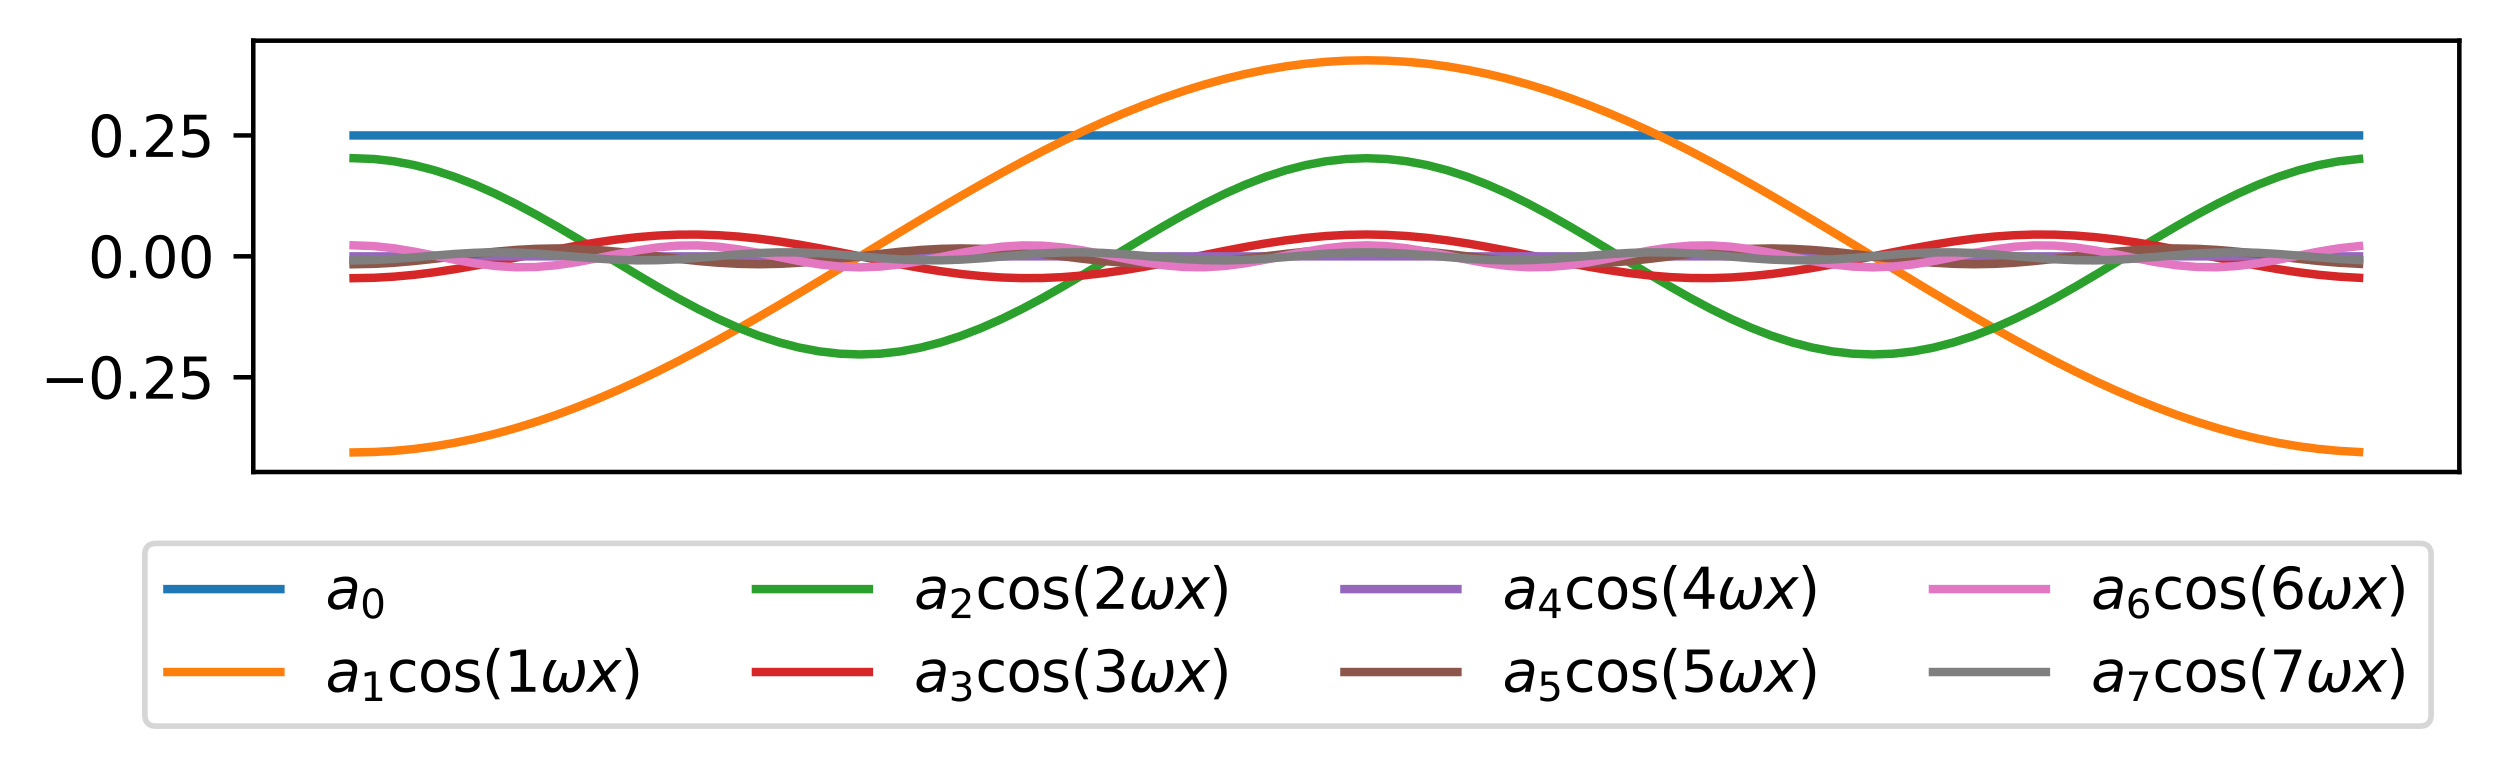 <?xml version="1.0" encoding="utf-8" standalone="no"?>
<!DOCTYPE svg PUBLIC "-//W3C//DTD SVG 1.1//EN"
  "http://www.w3.org/Graphics/SVG/1.1/DTD/svg11.dtd">
<svg xmlns:xlink="http://www.w3.org/1999/xlink" width="442.645pt" height="135.767pt" viewBox="0 0 442.645 135.767" xmlns="http://www.w3.org/2000/svg" version="1.1">
 <defs>
  <style type="text/css">*{stroke-linejoin: round; stroke-linecap: butt}</style>
 </defs>
 <g id="figure_1">
  <g id="patch_1">
   <path d="M 0 135.767 
L 442.645 135.767 
L 442.645 -0 
L 0 -0 
z
" style="fill: #ffffff"/>
  </g>
  <g id="axes_1">
   <g id="patch_2">
    <path d="M 44.845 83.573 
L 435.445 83.573 
L 435.445 7.2 
L 44.845 7.2 
z
" style="fill: #ffffff"/>
   </g>
   <g id="matplotlib.axis_1"/>
   <g id="matplotlib.axis_2">
    <g id="ytick_1">
     <g id="line2d_1">
      <defs>
       <path id="m1de88952b1" d="M 0 0 
L -3.5 0 
" style="stroke: #000000; stroke-width: 0.8"/>
      </defs>
      <g>
       <use xlink:href="#m1de88952b1" x="44.845" y="66.794" style="stroke: #000000; stroke-width: 0.8"/>
      </g>
     </g>
     <g id="text_1">
      <!-- −0.25 -->
      <g transform="translate(7.2 70.593) scale(0.1 -0.1)">
       <defs>
        <path id="DejaVuSans-2212" d="M 678 2272 
L 4684 2272 
L 4684 1741 
L 678 1741 
L 678 2272 
z
" transform="scale(0.016)"/>
        <path id="DejaVuSans-30" d="M 2034 4250 
Q 1547 4250 1301 3770 
Q 1056 3291 1056 2328 
Q 1056 1369 1301 889 
Q 1547 409 2034 409 
Q 2525 409 2770 889 
Q 3016 1369 3016 2328 
Q 3016 3291 2770 3770 
Q 2525 4250 2034 4250 
z
M 2034 4750 
Q 2819 4750 3233 4129 
Q 3647 3509 3647 2328 
Q 3647 1150 3233 529 
Q 2819 -91 2034 -91 
Q 1250 -91 836 529 
Q 422 1150 422 2328 
Q 422 3509 836 4129 
Q 1250 4750 2034 4750 
z
" transform="scale(0.016)"/>
        <path id="DejaVuSans-2e" d="M 684 794 
L 1344 794 
L 1344 0 
L 684 0 
L 684 794 
z
" transform="scale(0.016)"/>
        <path id="DejaVuSans-32" d="M 1228 531 
L 3431 531 
L 3431 0 
L 469 0 
L 469 531 
Q 828 903 1448 1529 
Q 2069 2156 2228 2338 
Q 2531 2678 2651 2914 
Q 2772 3150 2772 3378 
Q 2772 3750 2511 3984 
Q 2250 4219 1831 4219 
Q 1534 4219 1204 4116 
Q 875 4013 500 3803 
L 500 4441 
Q 881 4594 1212 4672 
Q 1544 4750 1819 4750 
Q 2544 4750 2975 4387 
Q 3406 4025 3406 3419 
Q 3406 3131 3298 2873 
Q 3191 2616 2906 2266 
Q 2828 2175 2409 1742 
Q 1991 1309 1228 531 
z
" transform="scale(0.016)"/>
        <path id="DejaVuSans-35" d="M 691 4666 
L 3169 4666 
L 3169 4134 
L 1269 4134 
L 1269 2991 
Q 1406 3038 1543 3061 
Q 1681 3084 1819 3084 
Q 2600 3084 3056 2656 
Q 3513 2228 3513 1497 
Q 3513 744 3044 326 
Q 2575 -91 1722 -91 
Q 1428 -91 1123 -41 
Q 819 9 494 109 
L 494 744 
Q 775 591 1075 516 
Q 1375 441 1709 441 
Q 2250 441 2565 725 
Q 2881 1009 2881 1497 
Q 2881 1984 2565 2268 
Q 2250 2553 1709 2553 
Q 1456 2553 1204 2497 
Q 953 2441 691 2322 
L 691 4666 
z
" transform="scale(0.016)"/>
       </defs>
       <use xlink:href="#DejaVuSans-2212"/>
       <use xlink:href="#DejaVuSans-30" x="83.789"/>
       <use xlink:href="#DejaVuSans-2e" x="147.412"/>
       <use xlink:href="#DejaVuSans-32" x="179.199"/>
       <use xlink:href="#DejaVuSans-35" x="242.822"/>
      </g>
     </g>
    </g>
    <g id="ytick_2">
     <g id="line2d_2">
      <g>
       <use xlink:href="#m1de88952b1" x="44.845" y="45.387" style="stroke: #000000; stroke-width: 0.8"/>
      </g>
     </g>
     <g id="text_2">
      <!-- 0.00 -->
      <g transform="translate(15.58 49.186) scale(0.1 -0.1)">
       <use xlink:href="#DejaVuSans-30"/>
       <use xlink:href="#DejaVuSans-2e" x="63.623"/>
       <use xlink:href="#DejaVuSans-30" x="95.41"/>
       <use xlink:href="#DejaVuSans-30" x="159.033"/>
      </g>
     </g>
    </g>
    <g id="ytick_3">
     <g id="line2d_3">
      <g>
       <use xlink:href="#m1de88952b1" x="44.845" y="23.98" style="stroke: #000000; stroke-width: 0.8"/>
      </g>
     </g>
     <g id="text_3">
      <!-- 0.25 -->
      <g transform="translate(15.58 27.779) scale(0.1 -0.1)">
       <use xlink:href="#DejaVuSans-30"/>
       <use xlink:href="#DejaVuSans-2e" x="63.623"/>
       <use xlink:href="#DejaVuSans-32" x="95.41"/>
       <use xlink:href="#DejaVuSans-35" x="159.033"/>
      </g>
     </g>
    </g>
   </g>
   <g id="line2d_4">
    <path d="M 62.6 23.98 
L 66.187 23.98 
L 69.773 23.98 
L 73.36 23.98 
L 76.947 23.98 
L 80.534 23.98 
L 84.121 23.98 
L 87.707 23.98 
L 91.294 23.98 
L 94.881 23.98 
L 98.468 23.98 
L 102.054 23.98 
L 105.641 23.98 
L 109.228 23.98 
L 112.815 23.98 
L 116.402 23.98 
L 119.988 23.98 
L 123.575 23.98 
L 127.162 23.98 
L 130.749 23.98 
L 134.335 23.98 
L 137.922 23.98 
L 141.509 23.98 
L 145.096 23.98 
L 148.683 23.98 
L 152.269 23.98 
L 155.856 23.98 
L 159.443 23.98 
L 163.03 23.98 
L 166.616 23.98 
L 170.203 23.98 
L 173.79 23.98 
L 177.377 23.98 
L 180.963 23.98 
L 184.55 23.98 
L 188.137 23.98 
L 191.724 23.98 
L 195.311 23.98 
L 198.897 23.98 
L 202.484 23.98 
L 206.071 23.98 
L 209.658 23.98 
L 213.244 23.98 
L 216.831 23.98 
L 220.418 23.98 
L 224.005 23.98 
L 227.592 23.98 
L 231.178 23.98 
L 234.765 23.98 
L 238.352 23.98 
L 241.939 23.98 
L 245.525 23.98 
L 249.112 23.98 
L 252.699 23.98 
L 256.286 23.98 
L 259.873 23.98 
L 263.459 23.98 
L 267.046 23.98 
L 270.633 23.98 
L 274.22 23.98 
L 277.806 23.98 
L 281.393 23.98 
L 284.98 23.98 
L 288.567 23.98 
L 292.154 23.98 
L 295.74 23.98 
L 299.327 23.98 
L 302.914 23.98 
L 306.501 23.98 
L 310.087 23.98 
L 313.674 23.98 
L 317.261 23.98 
L 320.848 23.98 
L 324.435 23.98 
L 328.021 23.98 
L 331.608 23.98 
L 335.195 23.98 
L 338.782 23.98 
L 342.368 23.98 
L 345.955 23.98 
L 349.542 23.98 
L 353.129 23.98 
L 356.716 23.98 
L 360.302 23.98 
L 363.889 23.98 
L 367.476 23.98 
L 371.063 23.98 
L 374.649 23.98 
L 378.236 23.98 
L 381.823 23.98 
L 385.41 23.98 
L 388.997 23.98 
L 392.583 23.98 
L 396.17 23.98 
L 399.757 23.98 
L 403.344 23.98 
L 406.93 23.98 
L 410.517 23.98 
L 414.104 23.98 
L 417.691 23.98 
" clip-path="url(#pd7d5898097)" style="fill: none; stroke: #1f77b4; stroke-width: 1.5; stroke-linecap: square"/>
   </g>
   <g id="line2d_5">
    <path d="M 62.6 80.102 
L 66.187 80.033 
L 69.773 79.828 
L 73.36 79.487 
L 76.947 79.011 
L 80.534 78.403 
L 84.121 77.664 
L 87.707 76.798 
L 91.294 75.808 
L 94.881 74.698 
L 98.468 73.472 
L 102.054 72.135 
L 105.641 70.693 
L 109.228 69.151 
L 112.815 67.515 
L 116.402 65.792 
L 119.988 63.988 
L 123.575 62.111 
L 127.162 60.168 
L 130.749 58.166 
L 134.335 56.114 
L 137.922 54.02 
L 141.509 51.892 
L 145.096 49.738 
L 148.683 47.566 
L 152.269 45.387 
L 155.856 43.207 
L 159.443 41.036 
L 163.03 38.882 
L 166.616 36.753 
L 170.203 34.659 
L 173.79 32.607 
L 177.377 30.606 
L 180.963 28.663 
L 184.55 26.785 
L 188.137 24.982 
L 191.724 23.258 
L 195.311 21.623 
L 198.897 20.08 
L 202.484 18.638 
L 206.071 17.302 
L 209.658 16.076 
L 213.244 14.966 
L 216.831 13.975 
L 220.418 13.109 
L 224.005 12.371 
L 227.592 11.762 
L 231.178 11.286 
L 234.765 10.945 
L 238.352 10.74 
L 241.939 10.672 
L 245.525 10.74 
L 249.112 10.945 
L 252.699 11.286 
L 256.286 11.762 
L 259.873 12.371 
L 263.459 13.109 
L 267.046 13.975 
L 270.633 14.966 
L 274.22 16.076 
L 277.806 17.302 
L 281.393 18.638 
L 284.98 20.08 
L 288.567 21.623 
L 292.154 23.258 
L 295.74 24.982 
L 299.327 26.785 
L 302.914 28.663 
L 306.501 30.606 
L 310.087 32.607 
L 313.674 34.659 
L 317.261 36.753 
L 320.848 38.882 
L 324.435 41.036 
L 328.021 43.207 
L 331.608 45.387 
L 335.195 47.566 
L 338.782 49.738 
L 342.368 51.892 
L 345.955 54.02 
L 349.542 56.114 
L 353.129 58.166 
L 356.716 60.168 
L 360.302 62.111 
L 363.889 63.988 
L 367.476 65.792 
L 371.063 67.515 
L 374.649 69.151 
L 378.236 70.693 
L 381.823 72.135 
L 385.41 73.472 
L 388.997 74.698 
L 392.583 75.808 
L 396.17 76.798 
L 399.757 77.664 
L 403.344 78.403 
L 406.93 79.011 
L 410.517 79.487 
L 414.104 79.828 
L 417.691 80.033 
" clip-path="url(#pd7d5898097)" style="fill: none; stroke: #ff7f0e; stroke-width: 1.5; stroke-linecap: square"/>
   </g>
   <g id="line2d_6">
    <path d="M 62.6 28.012 
L 66.187 28.149 
L 69.773 28.558 
L 73.36 29.232 
L 76.947 30.161 
L 80.534 31.33 
L 84.121 32.721 
L 87.707 34.312 
L 91.294 36.077 
L 94.881 37.989 
L 98.468 40.018 
L 102.054 42.131 
L 105.641 44.296 
L 109.228 46.478 
L 112.815 48.642 
L 116.402 50.756 
L 119.988 52.784 
L 123.575 54.696 
L 127.162 56.462 
L 130.749 58.052 
L 134.335 59.443 
L 137.922 60.612 
L 141.509 61.541 
L 145.096 62.216 
L 148.683 62.624 
L 152.269 62.761 
L 155.856 62.624 
L 159.443 62.216 
L 163.03 61.541 
L 166.616 60.612 
L 170.203 59.443 
L 173.79 58.052 
L 177.377 56.462 
L 180.963 54.696 
L 184.55 52.784 
L 188.137 50.756 
L 191.724 48.642 
L 195.311 46.478 
L 198.897 44.296 
L 202.484 42.131 
L 206.071 40.018 
L 209.658 37.989 
L 213.244 36.077 
L 216.831 34.312 
L 220.418 32.721 
L 224.005 31.33 
L 227.592 30.161 
L 231.178 29.232 
L 234.765 28.558 
L 238.352 28.149 
L 241.939 28.012 
L 245.525 28.149 
L 249.112 28.558 
L 252.699 29.232 
L 256.286 30.161 
L 259.873 31.33 
L 263.459 32.721 
L 267.046 34.312 
L 270.633 36.077 
L 274.22 37.989 
L 277.806 40.018 
L 281.393 42.131 
L 284.98 44.296 
L 288.567 46.478 
L 292.154 48.642 
L 295.74 50.756 
L 299.327 52.784 
L 302.914 54.696 
L 306.501 56.462 
L 310.087 58.052 
L 313.674 59.443 
L 317.261 60.612 
L 320.848 61.541 
L 324.435 62.216 
L 328.021 62.624 
L 331.608 62.761 
L 335.195 62.624 
L 338.782 62.216 
L 342.368 61.541 
L 345.955 60.612 
L 349.542 59.443 
L 353.129 58.052 
L 356.716 56.462 
L 360.302 54.696 
L 363.889 52.784 
L 367.476 50.756 
L 371.063 48.642 
L 374.649 46.478 
L 378.236 44.296 
L 381.823 42.131 
L 385.41 40.018 
L 388.997 37.989 
L 392.583 36.077 
L 396.17 34.312 
L 399.757 32.721 
L 403.344 31.33 
L 406.93 30.161 
L 410.517 29.232 
L 414.104 28.558 
L 417.691 28.149 
" clip-path="url(#pd7d5898097)" style="fill: none; stroke: #2ca02c; stroke-width: 1.5; stroke-linecap: square"/>
   </g>
   <g id="line2d_7">
    <path d="M 62.6 49.254 
L 66.187 49.186 
L 69.773 48.982 
L 73.36 48.652 
L 76.947 48.206 
L 80.534 47.66 
L 84.121 47.033 
L 87.707 46.348 
L 91.294 45.629 
L 94.881 44.902 
L 98.468 44.192 
L 102.054 43.524 
L 105.641 42.921 
L 109.228 42.407 
L 112.815 41.998 
L 116.402 41.709 
L 119.988 41.55 
L 123.575 41.527 
L 127.162 41.641 
L 130.749 41.887 
L 134.335 42.258 
L 137.922 42.739 
L 141.509 43.314 
L 145.096 43.963 
L 148.683 44.662 
L 152.269 45.387 
L 155.856 46.111 
L 159.443 46.81 
L 163.03 47.459 
L 166.616 48.034 
L 170.203 48.515 
L 173.79 48.886 
L 177.377 49.133 
L 180.963 49.246 
L 184.55 49.224 
L 188.137 49.065 
L 191.724 48.776 
L 195.311 48.367 
L 198.897 47.852 
L 202.484 47.25 
L 206.071 46.582 
L 209.658 45.871 
L 213.244 45.144 
L 216.831 44.425 
L 220.418 43.74 
L 224.005 43.113 
L 227.592 42.567 
L 231.178 42.121 
L 234.765 41.791 
L 238.352 41.588 
L 241.939 41.519 
L 245.525 41.588 
L 249.112 41.791 
L 252.699 42.121 
L 256.286 42.567 
L 259.873 43.113 
L 263.459 43.74 
L 267.046 44.425 
L 270.633 45.144 
L 274.22 45.871 
L 277.806 46.582 
L 281.393 47.25 
L 284.98 47.852 
L 288.567 48.367 
L 292.154 48.776 
L 295.74 49.065 
L 299.327 49.224 
L 302.914 49.246 
L 306.501 49.133 
L 310.087 48.886 
L 313.674 48.515 
L 317.261 48.034 
L 320.848 47.459 
L 324.435 46.81 
L 328.021 46.111 
L 331.608 45.387 
L 335.195 44.662 
L 338.782 43.963 
L 342.368 43.314 
L 345.955 42.739 
L 349.542 42.258 
L 353.129 41.887 
L 356.716 41.641 
L 360.302 41.527 
L 363.889 41.55 
L 367.476 41.709 
L 371.063 41.998 
L 374.649 42.407 
L 378.236 42.921 
L 381.823 43.524 
L 385.41 44.192 
L 388.997 44.902 
L 392.583 45.629 
L 396.17 46.348 
L 399.757 47.033 
L 403.344 47.66 
L 406.93 48.206 
L 410.517 48.652 
L 414.104 48.982 
L 417.691 49.186 
" clip-path="url(#pd7d5898097)" style="fill: none; stroke: #d62728; stroke-width: 1.5; stroke-linecap: square"/>
   </g>
   <g id="line2d_8">
    <path d="M 62.6 45.387 
L 66.187 45.387 
L 69.773 45.387 
L 73.36 45.387 
L 76.947 45.387 
L 80.534 45.387 
L 84.121 45.387 
L 87.707 45.387 
L 91.294 45.387 
L 94.881 45.387 
L 98.468 45.387 
L 102.054 45.387 
L 105.641 45.387 
L 109.228 45.387 
L 112.815 45.387 
L 116.402 45.387 
L 119.988 45.387 
L 123.575 45.387 
L 127.162 45.387 
L 130.749 45.387 
L 134.335 45.387 
L 137.922 45.387 
L 141.509 45.387 
L 145.096 45.387 
L 148.683 45.387 
L 152.269 45.387 
L 155.856 45.387 
L 159.443 45.387 
L 163.03 45.387 
L 166.616 45.387 
L 170.203 45.387 
L 173.79 45.387 
L 177.377 45.387 
L 180.963 45.387 
L 184.55 45.387 
L 188.137 45.387 
L 191.724 45.387 
L 195.311 45.387 
L 198.897 45.387 
L 202.484 45.387 
L 206.071 45.387 
L 209.658 45.387 
L 213.244 45.387 
L 216.831 45.387 
L 220.418 45.387 
L 224.005 45.387 
L 227.592 45.387 
L 231.178 45.387 
L 234.765 45.387 
L 238.352 45.387 
L 241.939 45.387 
L 245.525 45.387 
L 249.112 45.387 
L 252.699 45.387 
L 256.286 45.387 
L 259.873 45.387 
L 263.459 45.387 
L 267.046 45.387 
L 270.633 45.387 
L 274.22 45.387 
L 277.806 45.387 
L 281.393 45.387 
L 284.98 45.387 
L 288.567 45.387 
L 292.154 45.387 
L 295.74 45.387 
L 299.327 45.387 
L 302.914 45.387 
L 306.501 45.387 
L 310.087 45.387 
L 313.674 45.387 
L 317.261 45.387 
L 320.848 45.387 
L 324.435 45.387 
L 328.021 45.387 
L 331.608 45.387 
L 335.195 45.387 
L 338.782 45.387 
L 342.368 45.387 
L 345.955 45.387 
L 349.542 45.387 
L 353.129 45.387 
L 356.716 45.387 
L 360.302 45.387 
L 363.889 45.387 
L 367.476 45.387 
L 371.063 45.387 
L 374.649 45.387 
L 378.236 45.387 
L 381.823 45.387 
L 385.41 45.387 
L 388.997 45.387 
L 392.583 45.387 
L 396.17 45.387 
L 399.757 45.387 
L 403.344 45.387 
L 406.93 45.387 
L 410.517 45.387 
L 414.104 45.387 
L 417.691 45.387 
" clip-path="url(#pd7d5898097)" style="fill: none; stroke: #9467bd; stroke-width: 1.5; stroke-linecap: square"/>
   </g>
   <g id="line2d_9">
    <path d="M 62.6 46.786 
L 66.187 46.718 
L 69.773 46.519 
L 73.36 46.209 
L 76.947 45.819 
L 80.534 45.387 
L 84.121 44.954 
L 87.707 44.564 
L 91.294 44.254 
L 94.881 44.056 
L 98.468 43.987 
L 102.054 44.056 
L 105.641 44.254 
L 109.228 44.564 
L 112.815 44.954 
L 116.402 45.387 
L 119.988 45.819 
L 123.575 46.209 
L 127.162 46.519 
L 130.749 46.718 
L 134.335 46.786 
L 137.922 46.718 
L 141.509 46.519 
L 145.096 46.209 
L 148.683 45.819 
L 152.269 45.387 
L 155.856 44.954 
L 159.443 44.564 
L 163.03 44.254 
L 166.616 44.056 
L 170.203 43.987 
L 173.79 44.056 
L 177.377 44.254 
L 180.963 44.564 
L 184.55 44.954 
L 188.137 45.387 
L 191.724 45.819 
L 195.311 46.209 
L 198.897 46.519 
L 202.484 46.718 
L 206.071 46.786 
L 209.658 46.718 
L 213.244 46.519 
L 216.831 46.209 
L 220.418 45.819 
L 224.005 45.387 
L 227.592 44.954 
L 231.178 44.564 
L 234.765 44.254 
L 238.352 44.056 
L 241.939 43.987 
L 245.525 44.056 
L 249.112 44.254 
L 252.699 44.564 
L 256.286 44.954 
L 259.873 45.387 
L 263.459 45.819 
L 267.046 46.209 
L 270.633 46.519 
L 274.22 46.718 
L 277.806 46.786 
L 281.393 46.718 
L 284.98 46.519 
L 288.567 46.209 
L 292.154 45.819 
L 295.74 45.387 
L 299.327 44.954 
L 302.914 44.564 
L 306.501 44.254 
L 310.087 44.056 
L 313.674 43.987 
L 317.261 44.056 
L 320.848 44.254 
L 324.435 44.564 
L 328.021 44.954 
L 331.608 45.387 
L 335.195 45.819 
L 338.782 46.209 
L 342.368 46.519 
L 345.955 46.718 
L 349.542 46.786 
L 353.129 46.718 
L 356.716 46.519 
L 360.302 46.209 
L 363.889 45.819 
L 367.476 45.387 
L 371.063 44.954 
L 374.649 44.564 
L 378.236 44.254 
L 381.823 44.056 
L 385.41 43.987 
L 388.997 44.056 
L 392.583 44.254 
L 396.17 44.564 
L 399.757 44.954 
L 403.344 45.387 
L 406.93 45.819 
L 410.517 46.209 
L 414.104 46.519 
L 417.691 46.718 
" clip-path="url(#pd7d5898097)" style="fill: none; stroke: #8c564b; stroke-width: 1.5; stroke-linecap: square"/>
   </g>
   <g id="line2d_10">
    <path d="M 62.6 43.436 
L 66.187 43.573 
L 69.773 43.964 
L 73.36 44.556 
L 76.947 45.264 
L 80.534 45.99 
L 84.121 46.63 
L 87.707 47.096 
L 91.294 47.322 
L 94.881 47.276 
L 98.468 46.965 
L 102.054 46.432 
L 105.641 45.752 
L 109.228 45.021 
L 112.815 44.341 
L 116.402 43.808 
L 119.988 43.497 
L 123.575 43.451 
L 127.162 43.677 
L 130.749 44.143 
L 134.335 44.784 
L 137.922 45.509 
L 141.509 46.217 
L 145.096 46.809 
L 148.683 47.201 
L 152.269 47.338 
L 155.856 47.201 
L 159.443 46.809 
L 163.03 46.217 
L 166.616 45.509 
L 170.203 44.784 
L 173.79 44.143 
L 177.377 43.677 
L 180.963 43.451 
L 184.55 43.497 
L 188.137 43.808 
L 191.724 44.341 
L 195.311 45.021 
L 198.897 45.752 
L 202.484 46.432 
L 206.071 46.965 
L 209.658 47.276 
L 213.244 47.322 
L 216.831 47.096 
L 220.418 46.63 
L 224.005 45.99 
L 227.592 45.264 
L 231.178 44.556 
L 234.765 43.964 
L 238.352 43.573 
L 241.939 43.436 
L 245.525 43.573 
L 249.112 43.964 
L 252.699 44.556 
L 256.286 45.264 
L 259.873 45.99 
L 263.459 46.63 
L 267.046 47.096 
L 270.633 47.322 
L 274.22 47.276 
L 277.806 46.965 
L 281.393 46.432 
L 284.98 45.752 
L 288.567 45.021 
L 292.154 44.341 
L 295.74 43.808 
L 299.327 43.497 
L 302.914 43.451 
L 306.501 43.677 
L 310.087 44.143 
L 313.674 44.784 
L 317.261 45.509 
L 320.848 46.217 
L 324.435 46.809 
L 328.021 47.201 
L 331.608 47.338 
L 335.195 47.201 
L 338.782 46.809 
L 342.368 46.217 
L 345.955 45.509 
L 349.542 44.784 
L 353.129 44.143 
L 356.716 43.677 
L 360.302 43.451 
L 363.889 43.497 
L 367.476 43.808 
L 371.063 44.341 
L 374.649 45.021 
L 378.236 45.752 
L 381.823 46.432 
L 385.41 46.965 
L 388.997 47.276 
L 392.583 47.322 
L 396.17 47.096 
L 399.757 46.63 
L 403.344 45.99 
L 406.93 45.264 
L 410.517 44.556 
L 414.104 43.964 
L 417.691 43.573 
" clip-path="url(#pd7d5898097)" style="fill: none; stroke: #e377c2; stroke-width: 1.5; stroke-linecap: square"/>
   </g>
   <g id="line2d_11">
    <path d="M 62.6 46.106 
L 66.187 46.038 
L 69.773 45.845 
L 73.36 45.566 
L 76.947 45.252 
L 80.534 44.964 
L 84.121 44.756 
L 87.707 44.668 
L 91.294 44.717 
L 94.881 44.894 
L 98.468 45.164 
L 102.054 45.477 
L 105.641 45.772 
L 109.228 45.994 
L 112.815 46.101 
L 116.402 46.071 
L 119.988 45.911 
L 123.575 45.652 
L 127.162 45.341 
L 130.749 45.04 
L 134.335 44.804 
L 137.922 44.68 
L 141.509 44.689 
L 145.096 44.832 
L 148.683 45.08 
L 152.269 45.387 
L 155.856 45.693 
L 159.443 45.941 
L 163.03 46.084 
L 166.616 46.094 
L 170.203 45.969 
L 173.79 45.733 
L 177.377 45.432 
L 180.963 45.122 
L 184.55 44.862 
L 188.137 44.702 
L 191.724 44.673 
L 195.311 44.779 
L 198.897 45.001 
L 202.484 45.296 
L 206.071 45.609 
L 209.658 45.879 
L 213.244 46.056 
L 216.831 46.105 
L 220.418 46.017 
L 224.005 45.81 
L 227.592 45.522 
L 231.178 45.208 
L 234.765 44.928 
L 238.352 44.735 
L 241.939 44.667 
L 245.525 44.735 
L 249.112 44.928 
L 252.699 45.208 
L 256.286 45.522 
L 259.873 45.81 
L 263.459 46.017 
L 267.046 46.105 
L 270.633 46.056 
L 274.22 45.879 
L 277.806 45.609 
L 281.393 45.296 
L 284.98 45.001 
L 288.567 44.779 
L 292.154 44.673 
L 295.74 44.702 
L 299.327 44.862 
L 302.914 45.122 
L 306.501 45.432 
L 310.087 45.733 
L 313.674 45.969 
L 317.261 46.094 
L 320.848 46.084 
L 324.435 45.941 
L 328.021 45.693 
L 331.608 45.387 
L 335.195 45.08 
L 338.782 44.832 
L 342.368 44.689 
L 345.955 44.68 
L 349.542 44.804 
L 353.129 45.04 
L 356.716 45.341 
L 360.302 45.652 
L 363.889 45.911 
L 367.476 46.071 
L 371.063 46.101 
L 374.649 45.994 
L 378.236 45.772 
L 381.823 45.477 
L 385.41 45.164 
L 388.997 44.894 
L 392.583 44.717 
L 396.17 44.668 
L 399.757 44.756 
L 403.344 44.964 
L 406.93 45.252 
L 410.517 45.566 
L 414.104 45.845 
L 417.691 46.038 
" clip-path="url(#pd7d5898097)" style="fill: none; stroke: #7f7f7f; stroke-width: 1.5; stroke-linecap: square"/>
   </g>
   <g id="patch_3">
    <path d="M 44.845 83.573 
L 44.845 7.2 
" style="fill: none; stroke: #000000; stroke-width: 0.8; stroke-linejoin: miter; stroke-linecap: square"/>
   </g>
   <g id="patch_4">
    <path d="M 435.445 83.573 
L 435.445 7.2 
" style="fill: none; stroke: #000000; stroke-width: 0.8; stroke-linejoin: miter; stroke-linecap: square"/>
   </g>
   <g id="patch_5">
    <path d="M 44.845 83.573 
L 435.445 83.573 
" style="fill: none; stroke: #000000; stroke-width: 0.8; stroke-linejoin: miter; stroke-linecap: square"/>
   </g>
   <g id="patch_6">
    <path d="M 44.845 7.2 
L 435.445 7.2 
" style="fill: none; stroke: #000000; stroke-width: 0.8; stroke-linejoin: miter; stroke-linecap: square"/>
   </g>
   <g id="legend_1">
    <g id="patch_7">
     <path d="M 27.645 128.567 
L 428.445 128.567 
Q 430.445 128.567 430.445 126.567 
L 430.445 98.211 
Q 430.445 96.211 428.445 96.211 
L 27.645 96.211 
Q 25.645 96.211 25.645 98.211 
L 25.645 126.567 
Q 25.645 128.567 27.645 128.567 
z
" style="fill: #ffffff; opacity: 0.8; stroke: #cccccc; stroke-linejoin: miter"/>
    </g>
    <g id="line2d_12">
     <path d="M 29.645 104.309 
L 39.645 104.309 
L 49.645 104.309 
" style="fill: none; stroke: #1f77b4; stroke-width: 1.5; stroke-linecap: square"/>
    </g>
    <g id="text_4">
     <!-- $a_0$ -->
     <g transform="translate(57.645 107.809) scale(0.1 -0.1)">
      <defs>
       <path id="DejaVuSans-Oblique-61" d="M 3438 1997 
L 3047 0 
L 2472 0 
L 2578 531 
Q 2325 219 2001 64 
Q 1678 -91 1281 -91 
Q 834 -91 548 182 
Q 263 456 263 884 
Q 263 1497 752 1853 
Q 1241 2209 2100 2209 
L 2900 2209 
L 2931 2363 
Q 2938 2388 2941 2417 
Q 2944 2447 2944 2509 
Q 2944 2788 2717 2942 
Q 2491 3097 2081 3097 
Q 1800 3097 1504 3025 
Q 1209 2953 897 2809 
L 997 3341 
Q 1322 3463 1633 3523 
Q 1944 3584 2234 3584 
Q 2853 3584 3176 3315 
Q 3500 3047 3500 2534 
Q 3500 2431 3484 2292 
Q 3469 2153 3438 1997 
z
M 2816 1759 
L 2241 1759 
Q 1534 1759 1195 1570 
Q 856 1381 856 984 
Q 856 709 1029 553 
Q 1203 397 1509 397 
Q 1978 397 2328 733 
Q 2678 1069 2791 1631 
L 2816 1759 
z
" transform="scale(0.016)"/>
      </defs>
      <use xlink:href="#DejaVuSans-Oblique-61"/>
      <use xlink:href="#DejaVuSans-30" transform="translate(61.279 -16.406) scale(0.7)"/>
     </g>
    </g>
    <g id="line2d_13">
     <path d="M 29.645 118.987 
L 39.645 118.987 
L 49.645 118.987 
" style="fill: none; stroke: #ff7f0e; stroke-width: 1.5; stroke-linecap: square"/>
    </g>
    <g id="text_5">
     <!-- $a_1\cos(1\omega x)$ -->
     <g transform="translate(57.645 122.487) scale(0.1 -0.1)">
      <defs>
       <path id="DejaVuSans-31" d="M 794 531 
L 1825 531 
L 1825 4091 
L 703 3866 
L 703 4441 
L 1819 4666 
L 2450 4666 
L 2450 531 
L 3481 531 
L 3481 0 
L 794 0 
L 794 531 
z
" transform="scale(0.016)"/>
       <path id="DejaVuSans-63" d="M 3122 3366 
L 3122 2828 
Q 2878 2963 2633 3030 
Q 2388 3097 2138 3097 
Q 1578 3097 1268 2742 
Q 959 2388 959 1747 
Q 959 1106 1268 751 
Q 1578 397 2138 397 
Q 2388 397 2633 464 
Q 2878 531 3122 666 
L 3122 134 
Q 2881 22 2623 -34 
Q 2366 -91 2075 -91 
Q 1284 -91 818 406 
Q 353 903 353 1747 
Q 353 2603 823 3093 
Q 1294 3584 2113 3584 
Q 2378 3584 2631 3529 
Q 2884 3475 3122 3366 
z
" transform="scale(0.016)"/>
       <path id="DejaVuSans-6f" d="M 1959 3097 
Q 1497 3097 1228 2736 
Q 959 2375 959 1747 
Q 959 1119 1226 758 
Q 1494 397 1959 397 
Q 2419 397 2687 759 
Q 2956 1122 2956 1747 
Q 2956 2369 2687 2733 
Q 2419 3097 1959 3097 
z
M 1959 3584 
Q 2709 3584 3137 3096 
Q 3566 2609 3566 1747 
Q 3566 888 3137 398 
Q 2709 -91 1959 -91 
Q 1206 -91 779 398 
Q 353 888 353 1747 
Q 353 2609 779 3096 
Q 1206 3584 1959 3584 
z
" transform="scale(0.016)"/>
       <path id="DejaVuSans-73" d="M 2834 3397 
L 2834 2853 
Q 2591 2978 2328 3040 
Q 2066 3103 1784 3103 
Q 1356 3103 1142 2972 
Q 928 2841 928 2578 
Q 928 2378 1081 2264 
Q 1234 2150 1697 2047 
L 1894 2003 
Q 2506 1872 2764 1633 
Q 3022 1394 3022 966 
Q 3022 478 2636 193 
Q 2250 -91 1575 -91 
Q 1294 -91 989 -36 
Q 684 19 347 128 
L 347 722 
Q 666 556 975 473 
Q 1284 391 1588 391 
Q 1994 391 2212 530 
Q 2431 669 2431 922 
Q 2431 1156 2273 1281 
Q 2116 1406 1581 1522 
L 1381 1569 
Q 847 1681 609 1914 
Q 372 2147 372 2553 
Q 372 3047 722 3315 
Q 1072 3584 1716 3584 
Q 2034 3584 2315 3537 
Q 2597 3491 2834 3397 
z
" transform="scale(0.016)"/>
       <path id="DejaVuSans-28" d="M 1984 4856 
Q 1566 4138 1362 3434 
Q 1159 2731 1159 2009 
Q 1159 1288 1364 580 
Q 1569 -128 1984 -844 
L 1484 -844 
Q 1016 -109 783 600 
Q 550 1309 550 2009 
Q 550 2706 781 3412 
Q 1013 4119 1484 4856 
L 1984 4856 
z
" transform="scale(0.016)"/>
       <path id="DejaVuSans-Oblique-3c9" d="M 1369 -91 
Q 72 -91 434 1766 
Q 575 2500 1256 3500 
L 1875 3500 
Q 1231 2500 1088 1750 
Q 819 397 1519 397 
Q 2166 397 2478 2078 
L 3009 2078 
Q 2669 388 3316 397 
Q 4013 403 4275 1750 
Q 4419 2500 4169 3500 
L 4788 3500 
Q 5075 2500 4934 1766 
Q 4578 -94 3278 -91 
Q 2428 -88 2503 844 
Q 2194 -91 1369 -91 
z
" transform="scale(0.016)"/>
       <path id="DejaVuSans-Oblique-78" d="M 3841 3500 
L 2234 1784 
L 3219 0 
L 2559 0 
L 1819 1388 
L 531 0 
L -166 0 
L 1556 1844 
L 641 3500 
L 1300 3500 
L 1972 2234 
L 3144 3500 
L 3841 3500 
z
" transform="scale(0.016)"/>
       <path id="DejaVuSans-29" d="M 513 4856 
L 1013 4856 
Q 1481 4119 1714 3412 
Q 1947 2706 1947 2009 
Q 1947 1309 1714 600 
Q 1481 -109 1013 -844 
L 513 -844 
Q 928 -128 1133 580 
Q 1338 1288 1338 2009 
Q 1338 2731 1133 3434 
Q 928 4138 513 4856 
z
" transform="scale(0.016)"/>
      </defs>
      <use xlink:href="#DejaVuSans-Oblique-61" transform="translate(0 0.125)"/>
      <use xlink:href="#DejaVuSans-31" transform="translate(61.279 -16.281) scale(0.7)"/>
      <use xlink:href="#DejaVuSans-63" transform="translate(108.55 0.125)"/>
      <use xlink:href="#DejaVuSans-6f" transform="translate(163.53 0.125)"/>
      <use xlink:href="#DejaVuSans-73" transform="translate(224.712 0.125)"/>
      <use xlink:href="#DejaVuSans-28" transform="translate(276.812 0.125)"/>
      <use xlink:href="#DejaVuSans-31" transform="translate(315.825 0.125)"/>
      <use xlink:href="#DejaVuSans-Oblique-3c9" transform="translate(379.448 0.125)"/>
      <use xlink:href="#DejaVuSans-Oblique-78" transform="translate(463.188 0.125)"/>
      <use xlink:href="#DejaVuSans-29" transform="translate(522.368 0.125)"/>
     </g>
    </g>
    <g id="line2d_14">
     <path d="M 133.845 104.309 
L 143.845 104.309 
L 153.845 104.309 
" style="fill: none; stroke: #2ca02c; stroke-width: 1.5; stroke-linecap: square"/>
    </g>
    <g id="text_6">
     <!-- $a_2\cos(2\omega x)$ -->
     <g transform="translate(161.845 107.809) scale(0.1 -0.1)">
      <use xlink:href="#DejaVuSans-Oblique-61" transform="translate(0 0.125)"/>
      <use xlink:href="#DejaVuSans-32" transform="translate(61.279 -16.281) scale(0.7)"/>
      <use xlink:href="#DejaVuSans-63" transform="translate(108.55 0.125)"/>
      <use xlink:href="#DejaVuSans-6f" transform="translate(163.53 0.125)"/>
      <use xlink:href="#DejaVuSans-73" transform="translate(224.712 0.125)"/>
      <use xlink:href="#DejaVuSans-28" transform="translate(276.812 0.125)"/>
      <use xlink:href="#DejaVuSans-32" transform="translate(315.825 0.125)"/>
      <use xlink:href="#DejaVuSans-Oblique-3c9" transform="translate(379.448 0.125)"/>
      <use xlink:href="#DejaVuSans-Oblique-78" transform="translate(463.188 0.125)"/>
      <use xlink:href="#DejaVuSans-29" transform="translate(522.368 0.125)"/>
     </g>
    </g>
    <g id="line2d_15">
     <path d="M 133.845 118.987 
L 143.845 118.987 
L 153.845 118.987 
" style="fill: none; stroke: #d62728; stroke-width: 1.5; stroke-linecap: square"/>
    </g>
    <g id="text_7">
     <!-- $a_3\cos(3\omega x)$ -->
     <g transform="translate(161.845 122.487) scale(0.1 -0.1)">
      <defs>
       <path id="DejaVuSans-33" d="M 2597 2516 
Q 3050 2419 3304 2112 
Q 3559 1806 3559 1356 
Q 3559 666 3084 287 
Q 2609 -91 1734 -91 
Q 1441 -91 1130 -33 
Q 819 25 488 141 
L 488 750 
Q 750 597 1062 519 
Q 1375 441 1716 441 
Q 2309 441 2620 675 
Q 2931 909 2931 1356 
Q 2931 1769 2642 2001 
Q 2353 2234 1838 2234 
L 1294 2234 
L 1294 2753 
L 1863 2753 
Q 2328 2753 2575 2939 
Q 2822 3125 2822 3475 
Q 2822 3834 2567 4026 
Q 2313 4219 1838 4219 
Q 1578 4219 1281 4162 
Q 984 4106 628 3988 
L 628 4550 
Q 988 4650 1302 4700 
Q 1616 4750 1894 4750 
Q 2613 4750 3031 4423 
Q 3450 4097 3450 3541 
Q 3450 3153 3228 2886 
Q 3006 2619 2597 2516 
z
" transform="scale(0.016)"/>
      </defs>
      <use xlink:href="#DejaVuSans-Oblique-61" transform="translate(0 0.125)"/>
      <use xlink:href="#DejaVuSans-33" transform="translate(61.279 -16.281) scale(0.7)"/>
      <use xlink:href="#DejaVuSans-63" transform="translate(108.55 0.125)"/>
      <use xlink:href="#DejaVuSans-6f" transform="translate(163.53 0.125)"/>
      <use xlink:href="#DejaVuSans-73" transform="translate(224.712 0.125)"/>
      <use xlink:href="#DejaVuSans-28" transform="translate(276.812 0.125)"/>
      <use xlink:href="#DejaVuSans-33" transform="translate(315.825 0.125)"/>
      <use xlink:href="#DejaVuSans-Oblique-3c9" transform="translate(379.448 0.125)"/>
      <use xlink:href="#DejaVuSans-Oblique-78" transform="translate(463.188 0.125)"/>
      <use xlink:href="#DejaVuSans-29" transform="translate(522.368 0.125)"/>
     </g>
    </g>
    <g id="line2d_16">
     <path d="M 238.045 104.309 
L 248.045 104.309 
L 258.045 104.309 
" style="fill: none; stroke: #9467bd; stroke-width: 1.5; stroke-linecap: square"/>
    </g>
    <g id="text_8">
     <!-- $a_4\cos(4\omega x)$ -->
     <g transform="translate(266.045 107.809) scale(0.1 -0.1)">
      <defs>
       <path id="DejaVuSans-34" d="M 2419 4116 
L 825 1625 
L 2419 1625 
L 2419 4116 
z
M 2253 4666 
L 3047 4666 
L 3047 1625 
L 3713 1625 
L 3713 1100 
L 3047 1100 
L 3047 0 
L 2419 0 
L 2419 1100 
L 313 1100 
L 313 1709 
L 2253 4666 
z
" transform="scale(0.016)"/>
      </defs>
      <use xlink:href="#DejaVuSans-Oblique-61" transform="translate(0 0.125)"/>
      <use xlink:href="#DejaVuSans-34" transform="translate(61.279 -16.281) scale(0.7)"/>
      <use xlink:href="#DejaVuSans-63" transform="translate(108.55 0.125)"/>
      <use xlink:href="#DejaVuSans-6f" transform="translate(163.53 0.125)"/>
      <use xlink:href="#DejaVuSans-73" transform="translate(224.712 0.125)"/>
      <use xlink:href="#DejaVuSans-28" transform="translate(276.812 0.125)"/>
      <use xlink:href="#DejaVuSans-34" transform="translate(315.825 0.125)"/>
      <use xlink:href="#DejaVuSans-Oblique-3c9" transform="translate(379.448 0.125)"/>
      <use xlink:href="#DejaVuSans-Oblique-78" transform="translate(463.188 0.125)"/>
      <use xlink:href="#DejaVuSans-29" transform="translate(522.368 0.125)"/>
     </g>
    </g>
    <g id="line2d_17">
     <path d="M 238.045 118.987 
L 248.045 118.987 
L 258.045 118.987 
" style="fill: none; stroke: #8c564b; stroke-width: 1.5; stroke-linecap: square"/>
    </g>
    <g id="text_9">
     <!-- $a_5\cos(5\omega x)$ -->
     <g transform="translate(266.045 122.487) scale(0.1 -0.1)">
      <use xlink:href="#DejaVuSans-Oblique-61" transform="translate(0 0.125)"/>
      <use xlink:href="#DejaVuSans-35" transform="translate(61.279 -16.281) scale(0.7)"/>
      <use xlink:href="#DejaVuSans-63" transform="translate(108.55 0.125)"/>
      <use xlink:href="#DejaVuSans-6f" transform="translate(163.53 0.125)"/>
      <use xlink:href="#DejaVuSans-73" transform="translate(224.712 0.125)"/>
      <use xlink:href="#DejaVuSans-28" transform="translate(276.812 0.125)"/>
      <use xlink:href="#DejaVuSans-35" transform="translate(315.825 0.125)"/>
      <use xlink:href="#DejaVuSans-Oblique-3c9" transform="translate(379.448 0.125)"/>
      <use xlink:href="#DejaVuSans-Oblique-78" transform="translate(463.188 0.125)"/>
      <use xlink:href="#DejaVuSans-29" transform="translate(522.368 0.125)"/>
     </g>
    </g>
    <g id="line2d_18">
     <path d="M 342.245 104.309 
L 352.245 104.309 
L 362.245 104.309 
" style="fill: none; stroke: #e377c2; stroke-width: 1.5; stroke-linecap: square"/>
    </g>
    <g id="text_10">
     <!-- $a_6\cos(6\omega x)$ -->
     <g transform="translate(370.245 107.809) scale(0.1 -0.1)">
      <defs>
       <path id="DejaVuSans-36" d="M 2113 2584 
Q 1688 2584 1439 2293 
Q 1191 2003 1191 1497 
Q 1191 994 1439 701 
Q 1688 409 2113 409 
Q 2538 409 2786 701 
Q 3034 994 3034 1497 
Q 3034 2003 2786 2293 
Q 2538 2584 2113 2584 
z
M 3366 4563 
L 3366 3988 
Q 3128 4100 2886 4159 
Q 2644 4219 2406 4219 
Q 1781 4219 1451 3797 
Q 1122 3375 1075 2522 
Q 1259 2794 1537 2939 
Q 1816 3084 2150 3084 
Q 2853 3084 3261 2657 
Q 3669 2231 3669 1497 
Q 3669 778 3244 343 
Q 2819 -91 2113 -91 
Q 1303 -91 875 529 
Q 447 1150 447 2328 
Q 447 3434 972 4092 
Q 1497 4750 2381 4750 
Q 2619 4750 2861 4703 
Q 3103 4656 3366 4563 
z
" transform="scale(0.016)"/>
      </defs>
      <use xlink:href="#DejaVuSans-Oblique-61" transform="translate(0 0.125)"/>
      <use xlink:href="#DejaVuSans-36" transform="translate(61.279 -16.281) scale(0.7)"/>
      <use xlink:href="#DejaVuSans-63" transform="translate(108.55 0.125)"/>
      <use xlink:href="#DejaVuSans-6f" transform="translate(163.53 0.125)"/>
      <use xlink:href="#DejaVuSans-73" transform="translate(224.712 0.125)"/>
      <use xlink:href="#DejaVuSans-28" transform="translate(276.812 0.125)"/>
      <use xlink:href="#DejaVuSans-36" transform="translate(315.825 0.125)"/>
      <use xlink:href="#DejaVuSans-Oblique-3c9" transform="translate(379.448 0.125)"/>
      <use xlink:href="#DejaVuSans-Oblique-78" transform="translate(463.188 0.125)"/>
      <use xlink:href="#DejaVuSans-29" transform="translate(522.368 0.125)"/>
     </g>
    </g>
    <g id="line2d_19">
     <path d="M 342.245 118.987 
L 352.245 118.987 
L 362.245 118.987 
" style="fill: none; stroke: #7f7f7f; stroke-width: 1.5; stroke-linecap: square"/>
    </g>
    <g id="text_11">
     <!-- $a_7\cos(7\omega x)$ -->
     <g transform="translate(370.245 122.487) scale(0.1 -0.1)">
      <defs>
       <path id="DejaVuSans-37" d="M 525 4666 
L 3525 4666 
L 3525 4397 
L 1831 0 
L 1172 0 
L 2766 4134 
L 525 4134 
L 525 4666 
z
" transform="scale(0.016)"/>
      </defs>
      <use xlink:href="#DejaVuSans-Oblique-61" transform="translate(0 0.125)"/>
      <use xlink:href="#DejaVuSans-37" transform="translate(61.279 -16.281) scale(0.7)"/>
      <use xlink:href="#DejaVuSans-63" transform="translate(108.55 0.125)"/>
      <use xlink:href="#DejaVuSans-6f" transform="translate(163.53 0.125)"/>
      <use xlink:href="#DejaVuSans-73" transform="translate(224.712 0.125)"/>
      <use xlink:href="#DejaVuSans-28" transform="translate(276.812 0.125)"/>
      <use xlink:href="#DejaVuSans-37" transform="translate(315.825 0.125)"/>
      <use xlink:href="#DejaVuSans-Oblique-3c9" transform="translate(379.448 0.125)"/>
      <use xlink:href="#DejaVuSans-Oblique-78" transform="translate(463.188 0.125)"/>
      <use xlink:href="#DejaVuSans-29" transform="translate(522.368 0.125)"/>
     </g>
    </g>
   </g>
  </g>
 </g>
 <defs>
  <clipPath id="pd7d5898097">
   <rect x="44.845" y="7.2" width="390.6" height="76.373"/>
  </clipPath>
 </defs>
</svg>

